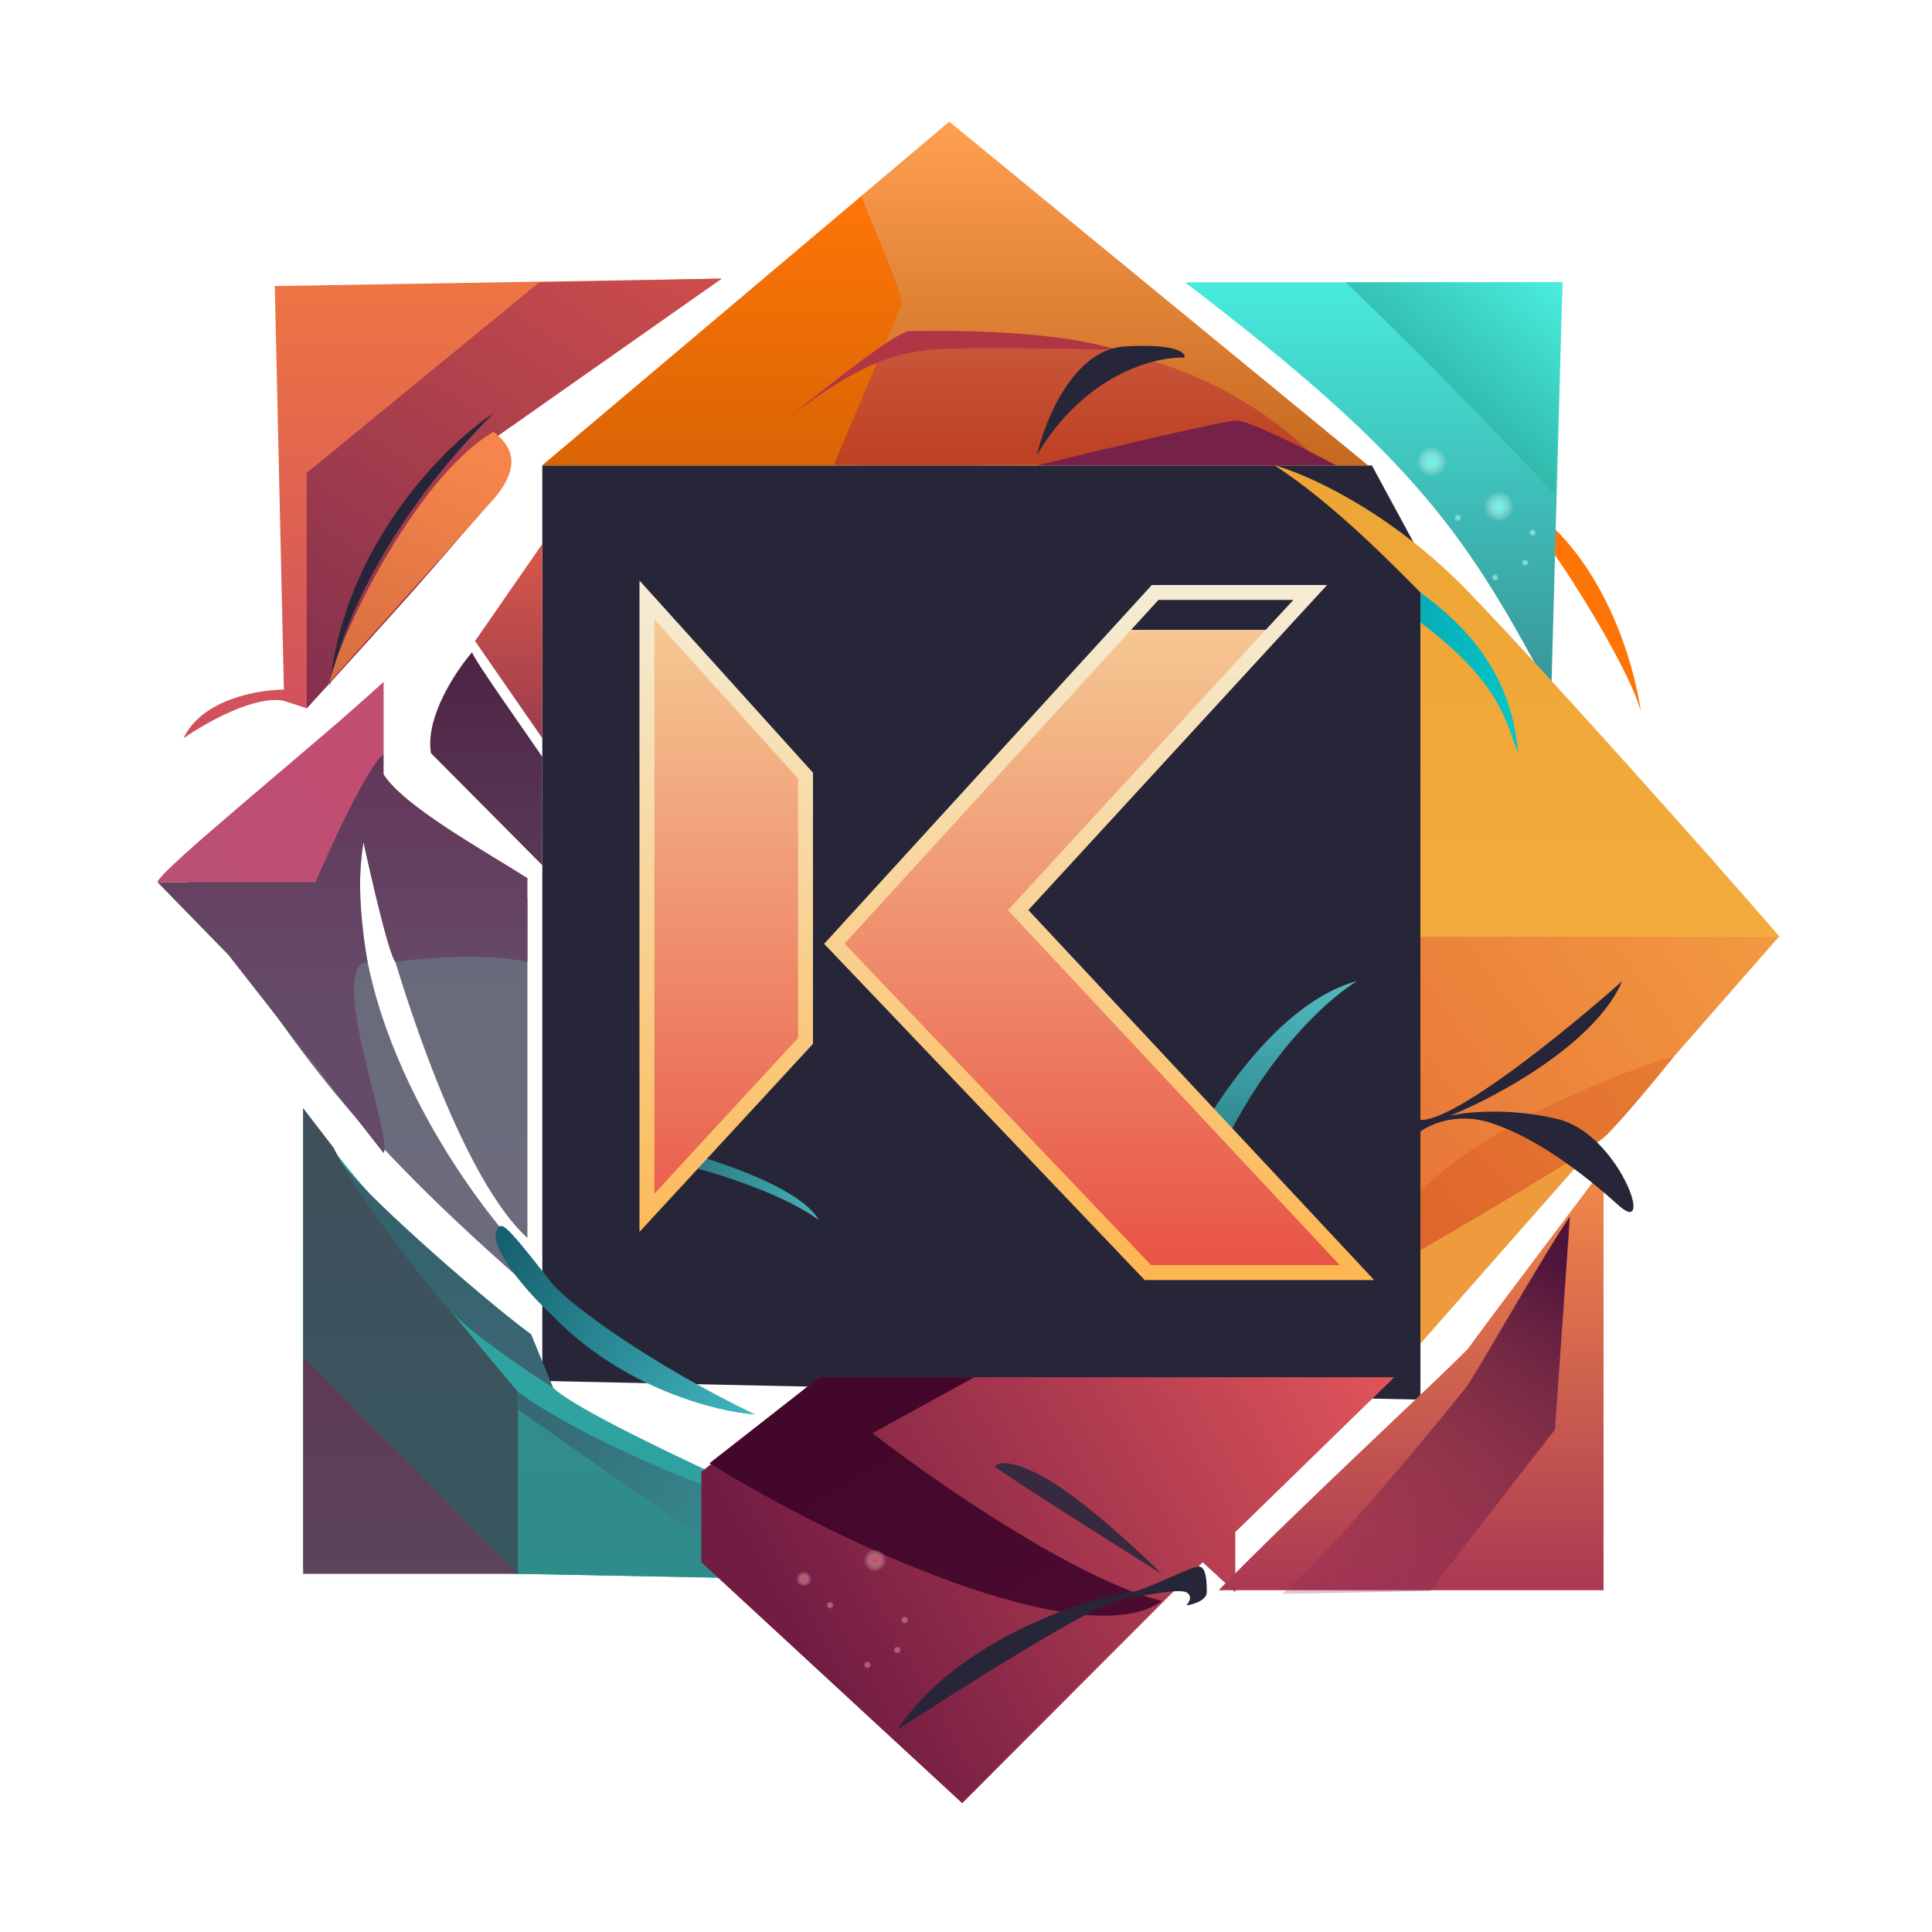 <svg width="200" height="200" viewBox="0 0 200 200" fill="none" xmlns="http://www.w3.org/2000/svg">
<path d="M142.017 48.181H56.14V142.955L147.045 144.889V57.465L142.017 48.181Z" fill="#272639"/>
<path d="M31.383 162.466V114.716C40.097 127.572 50.748 135.683 54.985 138.132C55.439 139.509 56.528 142.54 57.254 143.642C60.522 146.947 86.756 158.487 99.465 163.844L31.383 162.466Z" fill="url(#paint0_linear_177_459)"/>
<path d="M54.077 162.925L31.383 140.428V162.925H54.077Z" fill="url(#paint1_linear_177_459)"/>
<path d="M53.623 144.101V162.925L31.383 140.428V114.716L34.56 118.848C37.102 124.358 48.328 137.826 53.623 144.101Z" fill="url(#paint2_linear_177_459)"/>
<path d="M78.587 163.385L53.623 145.937V162.925L78.587 163.385Z" fill="url(#paint3_linear_177_459)"/>
<path d="M35.014 119.767C35.058 119.856 35.105 119.949 35.156 120.046C36.865 122.898 49.585 134.146 54.984 138.132L57.254 143.642C55.287 142.417 50.627 139.326 47.722 136.755C44.888 134.246 37.213 123.956 35.156 120.046C35.094 119.941 35.046 119.848 35.014 119.767Z" fill="url(#paint4_linear_177_459)"/>
<path d="M85.395 157.875C68.329 153.1 57.103 146.703 53.623 144.101V145.937L78.587 163.385H86.303L85.395 157.875Z" fill="url(#paint5_linear_177_459)"/>
<path d="M144.338 142.568H84.836L72.598 152.368V161.722L99.606 186.667L124.504 161.722L127.88 164.84V158.604L144.338 142.568Z" fill="url(#paint6_linear_177_459)"/>
<path d="M90.322 148.359L100.872 142.568H84.836L73.442 151.477C89.647 161.455 113.11 171.076 120.284 165.731C111.506 163.593 96.37 153.11 90.322 148.359Z" fill="url(#paint7_linear_177_459)"/>
<path d="M108.468 153.151C104.754 151.013 103.263 151.369 102.982 151.815C104.332 152.884 115.079 159.684 120.284 162.951C117.893 160.575 112.181 155.289 108.468 153.151Z" fill="#362940"/>
<path d="M124.925 164.84C124.925 165.731 123.237 166.176 122.815 166.176C123.097 165.879 123.491 165.196 122.815 164.84C121.971 164.395 118.173 165.285 117.329 165.285C116.654 165.285 115.923 165.582 115.641 165.731C113.278 166.087 99.465 174.788 92.853 179.094C100.027 168.404 115.641 164.84 116.907 164.84C118.173 164.84 123.237 162.167 124.081 162.167C124.925 162.167 124.925 163.949 124.925 164.84Z" fill="#272639"/>
<path d="M52.52 48.955C52.52 50.502 38.673 65.846 31.75 73.325L29.389 72.552C26.368 71.933 21.207 74.873 19.004 76.42C20.892 72.397 26.714 71.391 29.389 71.391L28.445 29.613L74.708 28.84L51.576 45.086L52.52 48.955Z" fill="url(#paint8_linear_177_459)"/>
<path d="M31.75 48.955V73.325L42.608 61.333L49.688 53.21L51.577 45.087L74.708 28.84L55.825 29.226L31.75 48.955Z" fill="url(#paint9_linear_177_459)"/>
<path d="M51.105 42.766C46.006 46.125 35.47 56.554 34.11 71.391C34.677 66.956 38.869 55.022 51.105 42.766Z" fill="#272639"/>
<path d="M51.105 51.663C54.409 47.794 52.521 45.86 51.105 44.7C43.552 49.032 35.526 64.686 34.11 70.617L51.105 51.663Z" fill="url(#paint10_linear_177_459)"/>
<path d="M140.47 101.564C132.379 103.718 125.355 114.579 122.854 119.74C122.071 122.971 124.05 122.657 125.137 122.096C129.835 110.248 137.316 103.471 140.47 101.564Z" fill="url(#paint11_linear_177_459)"/>
<path d="M84.766 126.321C82.851 122.804 73.197 119.749 68.609 118.662C65.737 118.322 66.016 119.182 66.515 119.655C77.046 121.697 83.07 124.95 84.766 126.321Z" fill="url(#paint12_linear_177_459)"/>
<path d="M169.868 73.712C168.94 69.998 163.679 61.333 160.971 57.465V54.757C167.16 60.947 169.353 69.973 169.868 73.712Z" fill="#FE7506"/>
<path d="M160.585 71.778C151.92 55.686 147.046 47.794 122.675 29.226H161.745L160.585 71.778Z" fill="url(#paint13_linear_177_459)"/>
<path d="M160.971 51.276C160.352 50.347 146.787 36.318 139.309 29.226H161.745L160.971 51.276Z" fill="url(#paint14_linear_177_459)"/>
<circle cx="155.169" cy="52.436" r="1.547" fill="url(#paint15_radial_177_459)"/>
<circle cx="148.206" cy="47.794" r="1.547" fill="url(#paint16_radial_177_459)"/>
<circle cx="150.914" cy="53.597" r="0.387" fill="url(#paint17_radial_177_459)"/>
<circle cx="154.782" cy="59.786" r="0.387" fill="url(#paint18_radial_177_459)"/>
<circle cx="157.877" cy="58.239" r="0.387" fill="url(#paint19_radial_177_459)"/>
<circle cx="158.65" cy="55.144" r="0.387" fill="url(#paint20_radial_177_459)"/>
<circle cx="90.568" cy="161.523" r="1.16" fill="url(#paint21_radial_177_459)"/>
<circle cx="83.218" cy="163.457" r="0.774" fill="url(#paint22_radial_177_459)"/>
<circle cx="85.926" cy="166.165" r="0.387" fill="url(#paint23_radial_177_459)"/>
<circle cx="89.794" cy="172.354" r="0.387" fill="url(#paint24_radial_177_459)"/>
<circle cx="92.889" cy="170.807" r="0.387" fill="url(#paint25_radial_177_459)"/>
<circle cx="93.663" cy="167.712" r="0.387" fill="url(#paint26_radial_177_459)"/>
<path d="M141.63 48.181L98.266 12.593L56.14 48.181H141.63Z" fill="url(#paint27_linear_177_459)"/>
<path d="M66.878 47.576C77.616 38.55 113.133 25.745 135.435 46.634C121.944 48.439 84.389 48.505 66.878 47.576Z" fill="url(#paint28_linear_177_459)"/>
<path d="M93.31 31.547C93.64 30.619 90.419 23.682 89.18 20.329L56.14 48.181H86.289C88.491 43.023 92.979 32.476 93.31 31.547Z" fill="url(#paint29_linear_177_459)"/>
<path d="M94.135 34.279C92.814 34.279 85.325 40.211 81.746 43.176C89.18 37.374 92.896 36.6 96.2 36.214C98.844 35.904 110.242 36.084 115.611 36.214C108.177 33.892 95.787 34.279 94.135 34.279Z" fill="#B03646"/>
<path d="M116.437 35.863C111.151 36.172 108.178 43.471 107.352 47.081C112.307 38.725 119.604 36.895 122.632 37.023C122.77 36.508 121.724 35.553 116.437 35.863Z" fill="#272639"/>
<path d="M128.001 43.539C126.68 43.539 113.684 46.634 107.352 48.181H138.326C135.435 46.634 129.323 43.539 128.001 43.539Z" fill="#762148"/>
<path d="M66.971 125.547V62.107L83.387 80.288V107.753L66.971 125.547Z" fill="url(#paint30_linear_177_459)"/>
<path d="M119.576 61.333L86.372 97.695L118.83 131.737H140.469L105.399 94.214L135.619 61.333H119.576Z" fill="url(#paint31_linear_177_459)"/>
<path d="M66.971 125.547V62.107L83.387 80.288V107.753L66.971 125.547Z" stroke="url(#paint32_linear_177_459)" stroke-width="1.547"/>
<path d="M119.576 61.333L86.372 97.695L118.83 131.737H140.469L105.399 94.214L135.619 61.333H119.576Z" stroke="url(#paint33_linear_177_459)" stroke-width="1.547"/>
<path d="M184.181 96.922L147.045 139.086V96.922H184.181Z" fill="#EE9B3D"/>
<path d="M166.387 117.424C164.53 119.281 152.59 126.192 147.045 129.416V123.226C156.02 114.871 168.45 110.461 173.35 109.3C171.803 111.235 168.244 115.567 166.387 117.424Z" fill="url(#paint34_linear_177_459)"/>
<path d="M147.045 96.922V123.226C154.473 116.109 167.805 110.977 173.35 109.3L184.181 96.922H147.045Z" fill="url(#paint35_linear_177_459)"/>
<path d="M147.045 61.333V96.922H184.181C176.96 88.54 160.12 69.689 152.074 61.333C144.028 52.978 135.312 49.084 131.959 48.181C138.148 52.204 144.338 58.626 147.045 61.333Z" fill="url(#paint36_linear_177_459)"/>
<path d="M133.893 62.107H119.919L117.097 65.202H131.026L133.893 62.107Z" fill="#272639"/>
<path d="M157.148 77.959C156.487 69.613 151.671 64.724 147.046 61.333L147.046 64.428C155.227 70.617 155.84 74.514 157.148 77.959Z" fill="url(#paint37_linear_177_459)"/>
<path d="M49.177 66.362L56.14 56.305V76.42L49.177 66.362Z" fill="url(#paint38_linear_177_459)"/>
<path d="M44.613 77.967C43.994 74.254 47.192 69.457 48.868 67.523C49.178 68.451 53.947 75.13 56.14 78.354V89.572L44.613 77.967Z" fill="url(#paint39_linear_177_459)"/>
<path d="M19.004 90.901C20.328 88.252 33.352 76.275 39.698 70.617V80.138C40.36 82.457 50.459 90.487 54.598 92.971V128.157C46.982 121.203 39.974 97.939 37.629 87.176C34.98 104.396 47.562 122.776 54.184 129.813V132.711C34.09 115.103 29.835 106.979 19.004 90.901Z" fill="url(#paint40_linear_177_459)"/>
<path d="M38.043 99.594C33.738 99.925 40.802 118.116 39.698 119.358L23.646 98.856L16.296 91.315H32.662C33.656 87.672 38.043 79.31 39.698 78.069V80.138C41.768 83.45 50.045 88.004 54.598 90.901V99.594C50.511 98.601 43.329 99.18 40.94 99.594C40.278 98.932 38.457 91.039 37.629 87.176C36.801 91.315 37.629 97.111 38.043 99.594Z" fill="url(#paint41_linear_177_459)"/>
<path d="M52.115 126.98C51.453 126.649 51.287 127.67 51.287 128.222C51.949 130.871 55.426 134.569 57.081 136.087C64.366 143.704 74.189 146.16 78.189 146.436C67.015 141.055 58.737 134.845 57.081 132.776C55.426 130.706 52.943 127.394 52.115 126.98Z" fill="url(#paint42_linear_177_459)"/>
<path d="M32.662 91.315H16.296C16.628 89.99 32.938 76.827 39.698 70.617V78.069C38.043 79.393 34.318 87.452 32.662 91.315Z" fill="url(#paint43_linear_177_459)"/>
<path d="M152.074 139.473C151.455 140.402 134.151 156.365 126.156 164.617H166V120.905C161.616 126.708 152.693 138.545 152.074 139.473Z" fill="url(#paint44_linear_177_459)"/>
<path d="M160.971 147.984L162.518 125.934C159.791 129.842 152.541 142.715 151.687 143.728C150.833 144.742 139.609 158.879 132.732 165.004L148.028 164.687L160.971 147.984Z" fill="url(#paint45_linear_177_459)"/>
<path d="M146.658 117.424V115.877C149.753 116.805 162.131 106.722 167.934 101.564C165.149 108.063 154.911 113.556 150.14 115.49C151.816 115.103 156.406 114.639 161.358 115.877C167.547 117.424 171.415 128.255 167.547 124.774C163.679 121.292 159.037 117.811 154.395 116.263C150.681 115.026 147.69 116.521 146.658 117.424Z" fill="#272639"/>
<defs>
<linearGradient id="paint0_linear_177_459" x1="65.424" y1="114.716" x2="65.424" y2="163.844" gradientUnits="userSpaceOnUse">
<stop stop-color="#2DA69E"/>
<stop offset="1" stop-color="#2EA1A0"/>
</linearGradient>
<linearGradient id="paint1_linear_177_459" x1="42.73" y1="140.428" x2="42.73" y2="162.925" gradientUnits="userSpaceOnUse">
<stop stop-color="#5E3A56"/>
<stop offset="1" stop-color="#5C445A"/>
</linearGradient>
<linearGradient id="paint2_linear_177_459" x1="42.503" y1="114.716" x2="42.503" y2="162.925" gradientUnits="userSpaceOnUse">
<stop stop-color="#404F5A"/>
<stop offset="1" stop-color="#375861"/>
</linearGradient>
<linearGradient id="paint3_linear_177_459" x1="66.105" y1="145.937" x2="66.105" y2="163.385" gradientUnits="userSpaceOnUse">
<stop stop-color="#328C8A"/>
<stop offset="1" stop-color="#2E8C8B"/>
</linearGradient>
<linearGradient id="paint4_linear_177_459" x1="46.134" y1="119.767" x2="46.134" y2="143.642" gradientUnits="userSpaceOnUse">
<stop stop-color="#336169"/>
<stop offset="1" stop-color="#3A6774"/>
</linearGradient>
<linearGradient id="paint5_linear_177_459" x1="54.077" y1="146.396" x2="100.172" y2="172.113" gradientUnits="userSpaceOnUse">
<stop stop-color="#356873"/>
<stop offset="1" stop-color="#34B0AD"/>
</linearGradient>
<linearGradient id="paint6_linear_177_459" x1="144.338" y1="142.568" x2="85.839" y2="174.999" gradientUnits="userSpaceOnUse">
<stop stop-color="#E1555A"/>
<stop offset="1" stop-color="#721C43"/>
</linearGradient>
<linearGradient id="paint7_linear_177_459" x1="96.019" y1="142.568" x2="121.881" y2="186.365" gradientUnits="userSpaceOnUse">
<stop stop-color="#42072A"/>
<stop offset="1" stop-color="#520C34"/>
</linearGradient>
<linearGradient id="paint8_linear_177_459" x1="46.856" y1="28.84" x2="46.856" y2="76.42" gradientUnits="userSpaceOnUse">
<stop stop-color="#EE7543"/>
<stop offset="1" stop-color="#CF4F5E"/>
</linearGradient>
<linearGradient id="paint9_linear_177_459" x1="73.764" y1="29.613" x2="40.907" y2="78.62" gradientUnits="userSpaceOnUse">
<stop stop-color="#CC4C4B"/>
<stop offset="1" stop-color="#83304E"/>
</linearGradient>
<linearGradient id="paint10_linear_177_459" x1="47.8" y1="47.407" x2="37.998" y2="72.157" gradientUnits="userSpaceOnUse">
<stop stop-color="#F5854A"/>
<stop offset="1" stop-color="#D66D40"/>
</linearGradient>
<linearGradient id="paint11_linear_177_459" x1="131.572" y1="101.564" x2="131.572" y2="122.453" gradientUnits="userSpaceOnUse">
<stop stop-color="#53B9BF"/>
<stop offset="1" stop-color="#227880"/>
</linearGradient>
<linearGradient id="paint12_linear_177_459" x1="84.766" y1="122.453" x2="66.198" y2="122.453" gradientUnits="userSpaceOnUse">
<stop stop-color="#42B1B8"/>
<stop offset="1" stop-color="#22626A"/>
</linearGradient>
<linearGradient id="paint13_linear_177_459" x1="143.37" y1="28.453" x2="143.37" y2="71.778" gradientUnits="userSpaceOnUse">
<stop stop-color="#47EDDD"/>
<stop offset="1" stop-color="#389398"/>
</linearGradient>
<linearGradient id="paint14_linear_177_459" x1="161.358" y1="29.613" x2="150.527" y2="42.766" gradientUnits="userSpaceOnUse">
<stop stop-color="#49EDDD"/>
<stop offset="1" stop-color="#30B8AA"/>
</linearGradient>
<radialGradient id="paint15_radial_177_459" cx="0" cy="0" r="1" gradientUnits="userSpaceOnUse" gradientTransform="translate(155.169 52.436) rotate(90) scale(1.547)">
<stop stop-color="#65F9E5"/>
<stop offset="1" stop-color="#FFF8FF" stop-opacity="0"/>
</radialGradient>
<radialGradient id="paint16_radial_177_459" cx="0" cy="0" r="1" gradientUnits="userSpaceOnUse" gradientTransform="translate(148.206 47.794) rotate(90) scale(1.547)">
<stop stop-color="#65F9E5"/>
<stop offset="1" stop-color="#FFF8FF" stop-opacity="0"/>
</radialGradient>
<radialGradient id="paint17_radial_177_459" cx="0" cy="0" r="1" gradientUnits="userSpaceOnUse" gradientTransform="translate(150.914 53.597) rotate(90) scale(0.387)">
<stop stop-color="#65F9E5"/>
<stop offset="1" stop-color="#FFF8FF" stop-opacity="0"/>
</radialGradient>
<radialGradient id="paint18_radial_177_459" cx="0" cy="0" r="1" gradientUnits="userSpaceOnUse" gradientTransform="translate(154.782 59.786) rotate(90) scale(0.387)">
<stop stop-color="#65F9E5"/>
<stop offset="1" stop-color="#FFF8FF" stop-opacity="0"/>
</radialGradient>
<radialGradient id="paint19_radial_177_459" cx="0" cy="0" r="1" gradientUnits="userSpaceOnUse" gradientTransform="translate(157.877 58.239) rotate(90) scale(0.387)">
<stop stop-color="#65F9E5"/>
<stop offset="1" stop-color="#FFF8FF" stop-opacity="0"/>
</radialGradient>
<radialGradient id="paint20_radial_177_459" cx="0" cy="0" r="1" gradientUnits="userSpaceOnUse" gradientTransform="translate(158.65 55.144) rotate(90) scale(0.387)">
<stop stop-color="#65F9E5"/>
<stop offset="1" stop-color="#FFF8FF" stop-opacity="0"/>
</radialGradient>
<radialGradient id="paint21_radial_177_459" cx="0" cy="0" r="1" gradientUnits="userSpaceOnUse" gradientTransform="translate(90.568 161.523) rotate(90) scale(1.16)">
<stop stop-color="#BF4353"/>
<stop offset="1" stop-color="#FFF8FF" stop-opacity="0"/>
</radialGradient>
<radialGradient id="paint22_radial_177_459" cx="0" cy="0" r="1" gradientUnits="userSpaceOnUse" gradientTransform="translate(83.218 163.457) rotate(90) scale(0.774)">
<stop stop-color="#BF4353"/>
<stop offset="1" stop-color="#FFF8FF" stop-opacity="0"/>
</radialGradient>
<radialGradient id="paint23_radial_177_459" cx="0" cy="0" r="1" gradientUnits="userSpaceOnUse" gradientTransform="translate(85.926 166.165) rotate(90) scale(0.387)">
<stop stop-color="#BF4353"/>
<stop offset="1" stop-color="#FFF8FF" stop-opacity="0"/>
</radialGradient>
<radialGradient id="paint24_radial_177_459" cx="0" cy="0" r="1" gradientUnits="userSpaceOnUse" gradientTransform="translate(89.794 172.354) rotate(90) scale(0.387)">
<stop stop-color="#BF4353"/>
<stop offset="1" stop-color="#FFF8FF" stop-opacity="0"/>
</radialGradient>
<radialGradient id="paint25_radial_177_459" cx="0" cy="0" r="1" gradientUnits="userSpaceOnUse" gradientTransform="translate(92.889 170.807) rotate(90) scale(0.387)">
<stop stop-color="#BF4353"/>
<stop offset="1" stop-color="#FFF8FF" stop-opacity="0"/>
</radialGradient>
<radialGradient id="paint26_radial_177_459" cx="0" cy="0" r="1" gradientUnits="userSpaceOnUse" gradientTransform="translate(93.663 167.712) rotate(90) scale(0.387)">
<stop stop-color="#BF4353"/>
<stop offset="1" stop-color="#FFF8FF" stop-opacity="0"/>
</radialGradient>
<linearGradient id="paint27_linear_177_459" x1="98.885" y1="12.593" x2="98.885" y2="48.181" gradientUnits="userSpaceOnUse">
<stop stop-color="#FF9F51"/>
<stop offset="1" stop-color="#C5691F"/>
</linearGradient>
<linearGradient id="paint28_linear_177_459" x1="101.156" y1="35.342" x2="101.156" y2="48.166" gradientUnits="userSpaceOnUse">
<stop stop-color="#CA563A"/>
<stop offset="1" stop-color="#BD4022"/>
</linearGradient>
<linearGradient id="paint29_linear_177_459" x1="74.737" y1="20.329" x2="74.737" y2="48.181" gradientUnits="userSpaceOnUse">
<stop stop-color="#FE7506"/>
<stop offset="1" stop-color="#DA6405"/>
</linearGradient>
<linearGradient id="paint30_linear_177_459" x1="103.72" y1="61.333" x2="103.72" y2="131.737" gradientUnits="userSpaceOnUse">
<stop stop-color="#F6CE97"/>
<stop offset="1" stop-color="#E85245"/>
</linearGradient>
<linearGradient id="paint31_linear_177_459" x1="103.72" y1="61.333" x2="103.72" y2="131.737" gradientUnits="userSpaceOnUse">
<stop stop-color="#F6CE97"/>
<stop offset="1" stop-color="#E85245"/>
</linearGradient>
<linearGradient id="paint32_linear_177_459" x1="103.72" y1="61.333" x2="103.72" y2="131.737" gradientUnits="userSpaceOnUse">
<stop stop-color="#F5ECD3"/>
<stop offset="1" stop-color="#FDB651"/>
</linearGradient>
<linearGradient id="paint33_linear_177_459" x1="103.72" y1="61.333" x2="103.72" y2="131.737" gradientUnits="userSpaceOnUse">
<stop stop-color="#F5ECD3"/>
<stop offset="1" stop-color="#FDB651"/>
</linearGradient>
<linearGradient id="paint34_linear_177_459" x1="171.416" y1="109.3" x2="148.593" y2="127.868" gradientUnits="userSpaceOnUse">
<stop stop-color="#E77B32"/>
<stop offset="1" stop-color="#DF662C"/>
</linearGradient>
<linearGradient id="paint35_linear_177_459" x1="184.568" y1="96.922" x2="147.432" y2="123.226" gradientUnits="userSpaceOnUse">
<stop stop-color="#F39A40"/>
<stop offset="1" stop-color="#E87739"/>
</linearGradient>
<linearGradient id="paint36_linear_177_459" x1="158.07" y1="48.181" x2="158.07" y2="96.922" gradientUnits="userSpaceOnUse">
<stop stop-color="#EDA535"/>
<stop offset="1" stop-color="#F2AB3C"/>
</linearGradient>
<linearGradient id="paint37_linear_177_459" x1="158.752" y1="69.208" x2="138.205" y2="65.443" gradientUnits="userSpaceOnUse">
<stop stop-color="#04C8C9"/>
<stop offset="1" stop-color="#099CAD"/>
</linearGradient>
<linearGradient id="paint38_linear_177_459" x1="52.658" y1="57.465" x2="52.658" y2="76.807" gradientUnits="userSpaceOnUse">
<stop stop-color="#D3564A"/>
<stop offset="1" stop-color="#9B3C4D"/>
</linearGradient>
<linearGradient id="paint39_linear_177_459" x1="50.183" y1="67.523" x2="50.183" y2="89.572" gradientUnits="userSpaceOnUse">
<stop stop-color="#4E2343"/>
<stop offset="1" stop-color="#593957"/>
</linearGradient>
<linearGradient id="paint40_linear_177_459" x1="36.594" y1="70.617" x2="36.594" y2="132.711" gradientUnits="userSpaceOnUse">
<stop stop-color="#656A7A"/>
<stop offset="1" stop-color="#6C6B7C"/>
</linearGradient>
<linearGradient id="paint41_linear_177_459" x1="36.109" y1="78.069" x2="36.109" y2="103.734" gradientUnits="userSpaceOnUse">
<stop stop-color="#643658"/>
<stop offset="1" stop-color="#654B69"/>
</linearGradient>
<linearGradient id="paint42_linear_177_459" x1="51.287" y1="128.157" x2="77.779" y2="146.367" gradientUnits="userSpaceOnUse">
<stop stop-color="#155E6D"/>
<stop offset="1" stop-color="#40B5BF"/>
</linearGradient>
<linearGradient id="paint43_linear_177_459" x1="39.698" y1="70.617" x2="19" y2="91.311" gradientUnits="userSpaceOnUse">
<stop stop-color="#C34E6F"/>
<stop offset="1" stop-color="#BB4F75"/>
</linearGradient>
<linearGradient id="paint44_linear_177_459" x1="146.658" y1="120.905" x2="146.658" y2="165.391" gradientUnits="userSpaceOnUse">
<stop stop-color="#F28A48"/>
<stop offset="1" stop-color="#AA3754"/>
</linearGradient>
<linearGradient id="paint45_linear_177_459" x1="157.876" y1="128.642" x2="135.827" y2="170.033" gradientUnits="userSpaceOnUse">
<stop stop-color="#4E143C"/>
<stop offset="1" stop-color="#932C53" stop-opacity="0.2"/>
</linearGradient>
</defs>
</svg>

